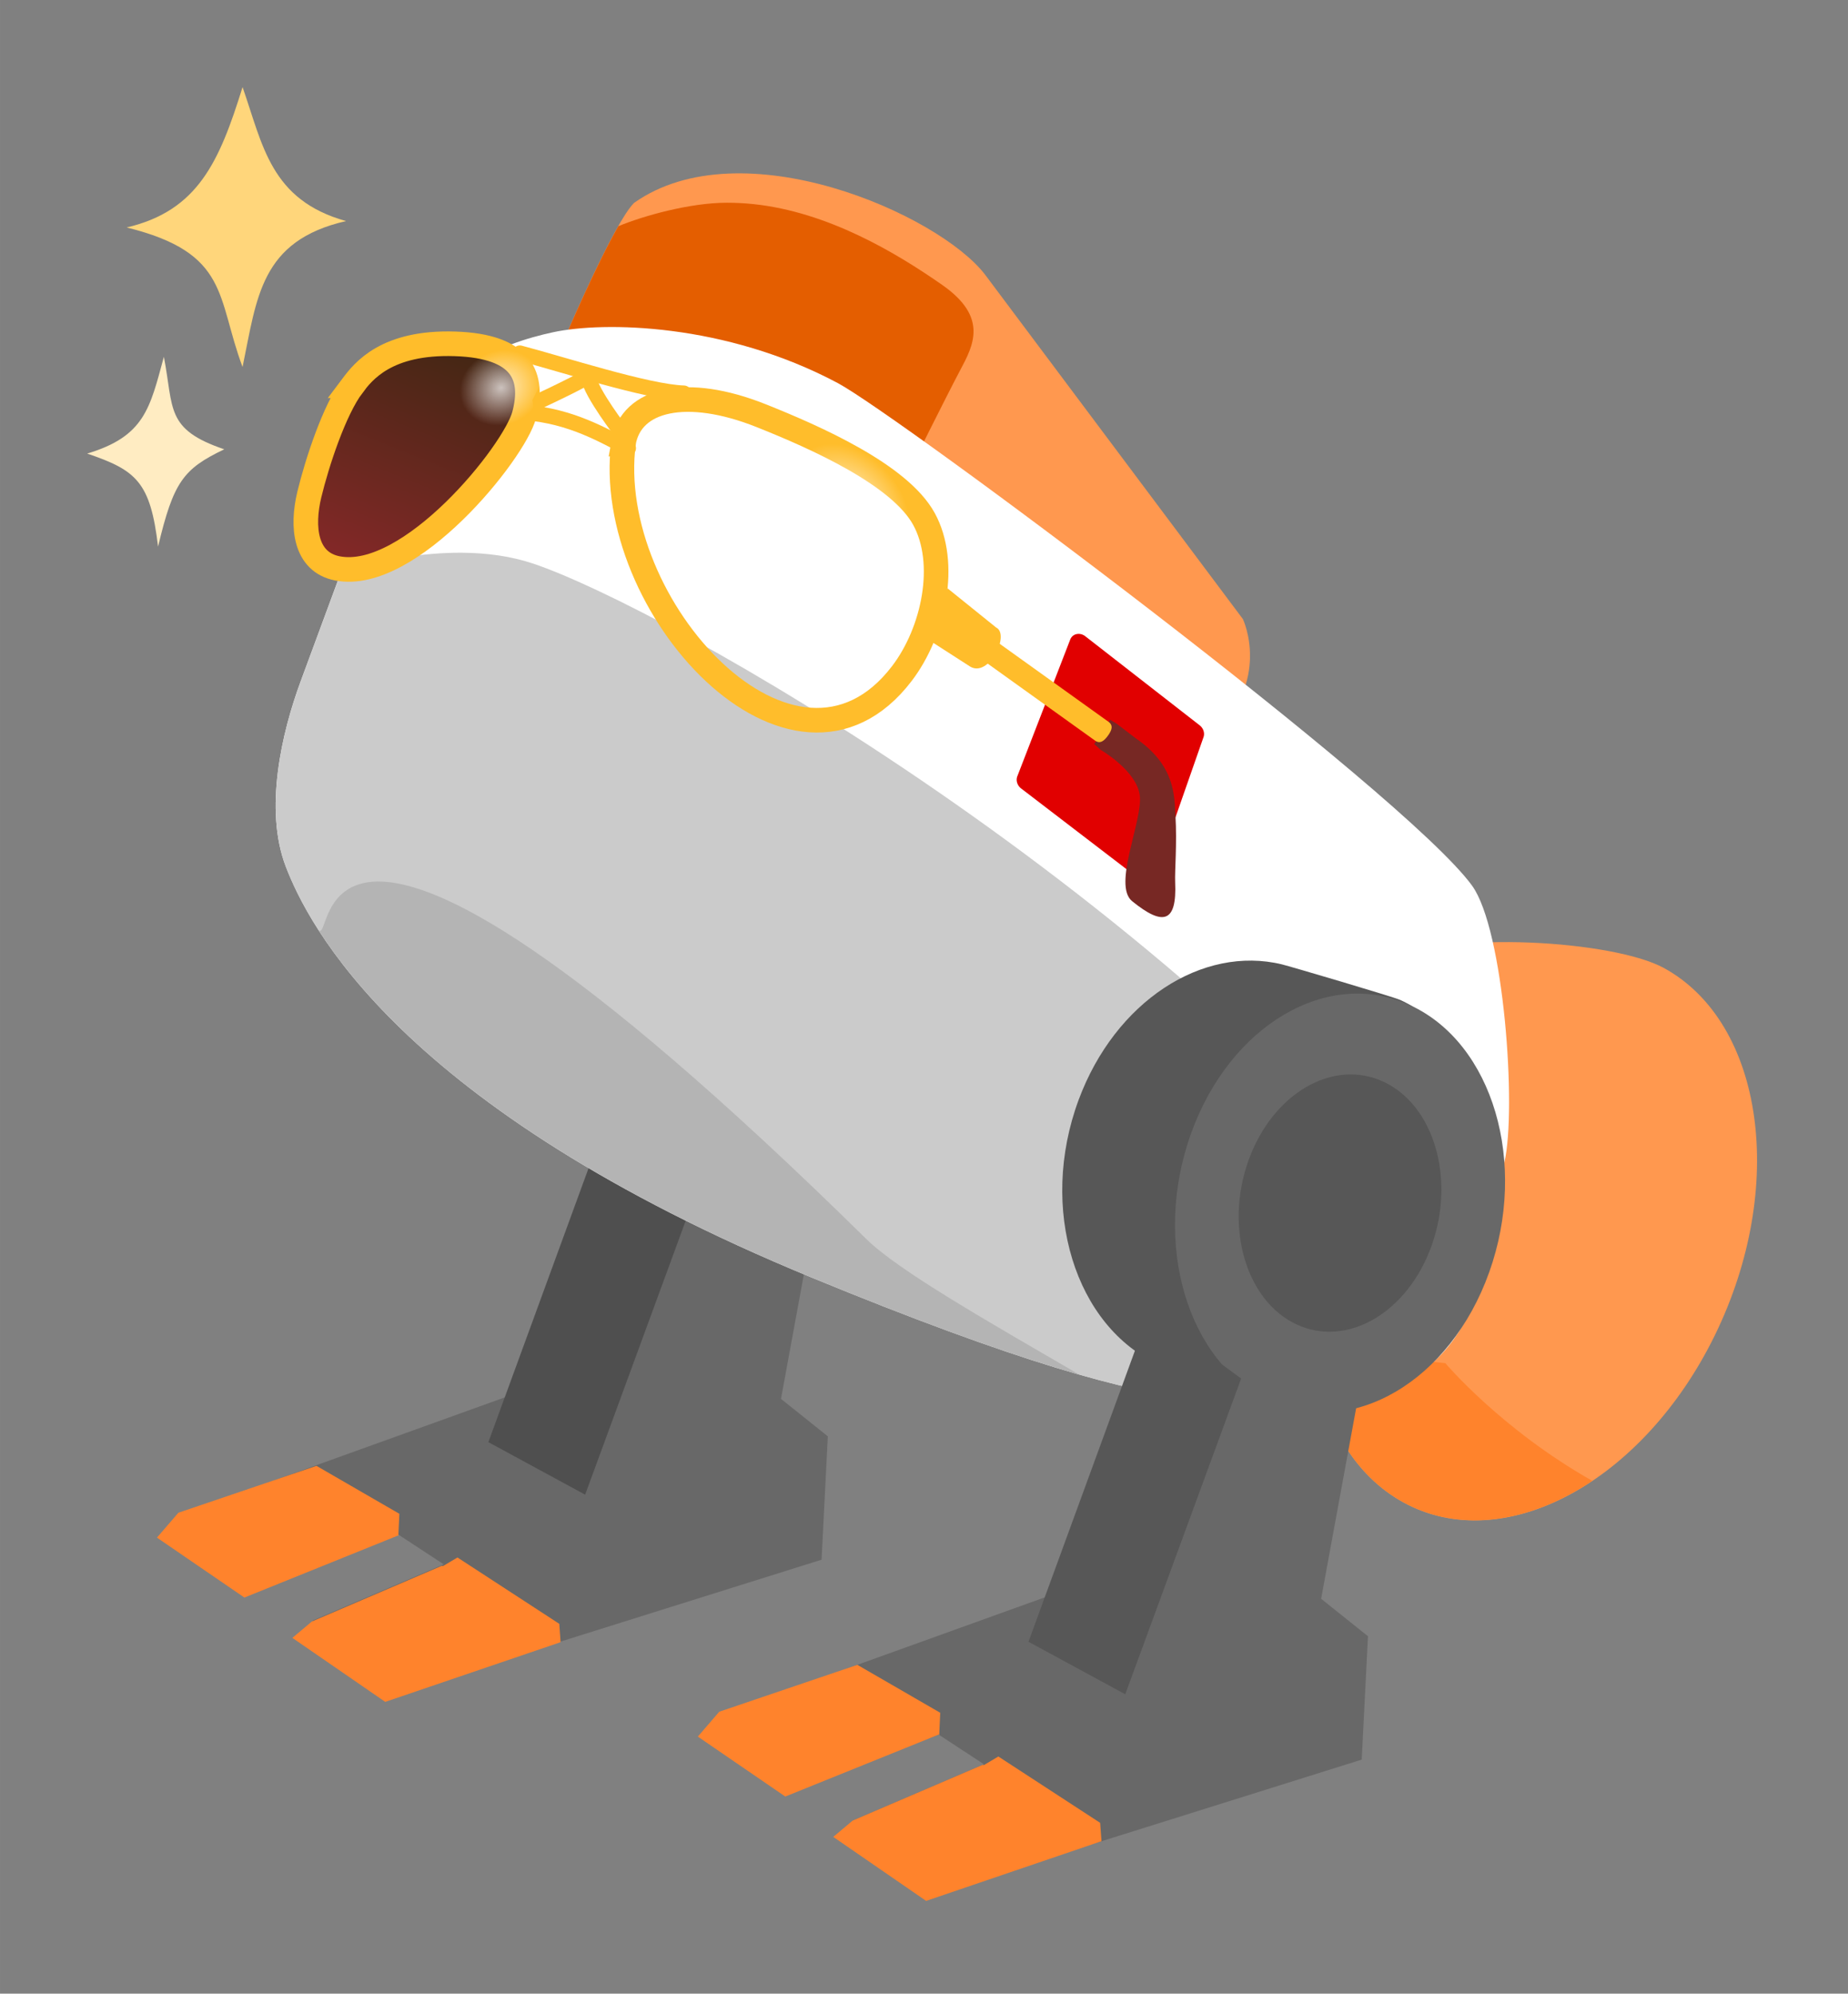 <?xml version="1.0" encoding="UTF-8"?>
<svg width="2.366in" height="2.552in" version="1.1" viewBox="0 0 60.098 64.823" xmlns="http://www.w3.org/2000/svg" xmlns:xlink="http://www.w3.org/1999/xlink"><rect x="0" y="0" width="60.098" height="64.823" fill="#808080" stroke="none"/><defs><linearGradient id="a" x1="94.246" x2="97.152" y1="195.21" y2="187.96" gradientTransform="matrix(1.075 0 0 1.075 -106.79 31.87)" gradientUnits="userSpaceOnUse" xlink:href="#d"/><linearGradient id="d"><stop style="stop-color:#852828" offset="0"/><stop style="stop-color:#412713" offset="1"/></linearGradient><radialGradient id="b" cx="97.366" cy="189.03" r="1.516" gradientTransform="matrix(.55 -.876 1.125 .902 -268.56 149.06)" gradientUnits="userSpaceOnUse"><stop style="stop-color:#fff;stop-opacity:.744" offset="0"/><stop style="stop-color:#fff;stop-opacity:0" offset="1"/></radialGradient><radialGradient id="c" cx="97.366" cy="189.03" r="1.516" gradientTransform="matrix(-.07 -.8 .884 -.134 -174.01 333.77)" gradientUnits="userSpaceOnUse"><stop style="stop-color:#fff;stop-opacity:.717" offset="0"/><stop style="stop-color:#fff;stop-opacity:0" offset="1"/></radialGradient></defs><g transform="translate(-375.9 -220.08)"><g transform="translate(405.92 2.142)"><path d="m25.755 261.34c-2.341 4.797-6.88 7.236-10.138 5.447s-4.001-7.128-1.66-11.925c1.166-2.389-0.57-4.695 1.256-5.684 1.841-0.997 7.246-0.662 8.882 0.236 3.258 1.789 4.001 7.128 1.66 11.925z" style="fill:#ff984f;font-variation-settings:normal;paint-order:stroke markers fill;stop-color:#000000;stroke-linecap:round"/><path d="m-11.597 228.8s1.538-3.606 2.197-4.265c3.493-2.468 9.917 0.37 11.418 2.337l8.381 11.194s0.967 2.014-1.047 3.867c-2.014 1.853-20.949-13.133-20.949-13.133z" style="fill:#ff984f;paint-order:stroke markers fill;stop-color:#000000;stroke-linecap:round"/><path d="m-6.385 224.53c-1.194-4e-5 -2.712 0.425-3.526 0.763-0.724 1.263-1.671 3.48-1.682 3.506l-0.004 0.01c2e-5 2e-5 0.067 0.053 0.072 0.057 0.034 0.027 0.273 0.214 0.535 0.419 0.065 0.051 0.098 0.077 0.173 0.135 0.34 0.265 0.786 0.61 1.305 1.009 0.243 0.187 0.49 0.377 0.766 0.587 1.17e-4 9e-5 3.99e-4 -9e-5 5.16e-4 0l8.299 2.227s1.218-2.45 1.649-3.262c0.432-0.812 0.927-1.726-0.583-2.78-1.51-1.053-3.719-2.373-6.143-2.627-0.291-0.03-0.579-0.044-0.861-0.044z" style="fill:#e45e00;font-variation-settings:normal;paint-order:stroke markers fill;stop-color:#000000"/><path d="m-10.207 254.08-3.249 9.24-10.153 3.655-0.051 1.168 2.132 1.421 4.468-1.726 1.472 0.965-4.264 1.828v0.66l2.792 1.675 13.758-4.315 0.203-4.011-1.523-1.218 1.371-7.463z" style="fill:#686868;font-variation-settings:normal;paint-order:stroke markers fill;stop-color:#000000"/><path d="m-7.222 256.27-3.769 10.267-3.147-1.708 3.931-10.747z" style="fill:#4f4f4f;font-variation-settings:normal;paint-order:stroke markers fill;stop-color:#000000"/><path d="m-17.799 233.48-2.441 6.605c-0.615 1.663-1.203 4.164-0.485 6.031 0.718 1.867 3.662 7.826 17.087 13.354 13.426 5.528 14.201 3.854 17.823 3.688 4.417-0.203 4.437-6.21 4.72-7.432 0.401-1.733-0.014-7.566-1.055-8.995-2.214-3.042-18.699-15.312-20.626-16.338-3.659-1.949-7.61-2.01-9.262-1.651-1.651 0.359-4.11 1.22-5.761 4.739z" style="fill:#fff;paint-order:stroke markers fill;stop-color:#000000"/><path d="m-14.985 235.91c-1.295-0.01-2.656 0.236-3.927 0.585l-1.328 3.593c-0.615 1.663-1.203 4.165-0.485 6.031 0.718 1.867 3.662 7.825 17.088 13.354 13.426 5.528 14.201 3.855 17.822 3.688 1.863-0.086 3.083-1.599 3.893-3.41-10.026-12.897-26.595-22.099-30.772-23.492-0.714-0.238-1.49-0.342-2.291-0.349z" style="fill:#cbcbcb;font-variation-settings:normal;paint-order:stroke markers fill;stop-color:#000000"/><path d="m-9.588 232.51c-1.04-0.548-2.062-1.112-3.647-1.179 0 0 2.167-0.996 2.377-1.181" style="fill:none;font-variation-settings:normal;paint-order:stroke markers fill;stop-color:#000000;stroke-linecap:round;stroke-width:.5;stroke:#ffbd2b"/><path transform="matrix(.976 .095 -.003 .976 -95.848 40.852)" d="m103.91 192.45a0.334 0.334 0 0 0-0.211 0.203l-1.748 4.725a0.334 0.334 0 0 0 0.127 0.393l3.969 2.647a0.334 0.334 0 0 0 0.502-0.172l1.6-4.775a0.334 0.334 0 0 0-0.129-0.381l-3.82-2.596a0.334 0.334 0 0 0-0.289-0.043z" style="fill:#e10000;paint-order:stroke markers fill;stop-color:#000000"/><path d="m6.078 241.34-0.513 0.789 0.207 0.189s1.166 0.67 1.274 1.478c0.108 0.808-0.893 2.92-0.249 3.443 1.01 0.82 1.459 0.702 1.4-0.61-0.017-0.38 0.065-1.253 9e-3 -2.182-0.037-0.615-2e-4 -1.619-1.285-2.499l-0.629-0.48z" style="fill:#772824;font-variation-settings:normal;paint-order:stroke markers fill;stop-color:#000000"/><path d="m0.489 237.57c-0.099 0.016-0.187 0.07-0.246 0.151-0.121 0.169-0.083 0.404 0.086 0.525l5.261 3.771c0.169 0.121 0.302 6e-3 0.423-0.162 0.121-0.169 0.184-0.327 0.015-0.449l-5.261-3.771c-0.081-0.058-0.181-0.081-0.279-0.065z" style="color:#000000;fill:#ffbd2b;paint-order:stroke markers fill;stroke-linecap:round"/><path d="m12.892 261.83-0.18 0.28c0.327 2.085 1.317 3.801 2.905 4.673 1.848 1.015 4.108 0.669 6.146-0.696-2.966-1.675-4.779-3.826-4.779-3.826z" style="fill:#ff832c;font-variation-settings:normal;paint-order:stroke markers fill;stop-color:#000000"/><path d="m7.359 260.58-3.249 9.24-10.153 3.655-0.051 1.168 2.132 1.421 4.468-1.726 1.472 0.965-4.264 1.828v0.66l2.792 1.675 13.758-4.315 0.203-4.011-1.523-1.218 1.371-7.463z" style="fill:#686868;font-variation-settings:normal;paint-order:stroke markers fill;stop-color:#000000"/><path d="m-18.557 230.48c-0.589 0.783-1.153 2.498-1.404 3.539-0.251 1.041-0.145 2.194 0.914 2.4 2.354 0.458 5.752-3.77 6.075-4.991 0.323-1.22-0.029-2.239-2.254-2.31-2.226-0.072-2.978 0.891-3.332 1.362z" style="color:#000000;fill:url(#a);font-variation-settings:normal;paint-order:stroke markers fill;stop-color:#000000;stroke-linecap:round;stroke-width:.8;stroke:#ffbd2b"/><path d="m0.798 237.07 1.574 1.269c0.467 0.224-0.227 1.634-0.838 1.275l-1.548-0.996z" style="fill:#ffbd2b;font-variation-settings:normal;paint-order:stroke markers fill;stop-color:#000000"/><path d="m-13.113 229.42c1.378 0.36 4.145 1.264 5.331 1.302" style="fill:none;font-variation-settings:normal;paint-order:stroke markers fill;stop-color:#000000;stroke-linecap:round;stroke-width:.5;stroke:#ffbd2b"/><path d="m-9.741 232.33c-0.702 5.307 5.549 12.101 9.051 7.507 1.041-1.364 1.506-3.592 0.716-5.028-0.79-1.436-3.512-2.647-5.304-3.36-2.405-0.957-4.216-0.552-4.464 0.881z" style="fill:url(#a);font-variation-settings:normal;paint-order:stroke markers fill;stop-color:#000000;stroke-linecap:round;stroke-width:.8;stroke:#ffbd2b"/><path d="m15.067 258.17c-1.305 3.526-4.605 5.385-7.369 4.152-2.765-1.233-3.947-5.09-2.642-8.617 1.189-3.211 4.03-5.039 6.616-4.41 0.254 0.062 3.593 1.045 3.84 1.155 2.765 1.233 0.86 4.193-0.445 7.719z" style="fill:#575757;font-variation-settings:normal;paint-order:stroke markers fill;stop-color:#000000"/><ellipse transform="matrix(.907 .42 -.336 .942 0 0)" cx="99.59" cy="228.48" rx="5.349" ry="6.824" style="fill:#686868;font-variation-settings:normal;paint-order:stroke markers fill;stop-color:#000000"/><path d="m-2.139 272.07-4.49 1.524-0.697 0.809 2.844 1.949 4.988-2.014 0.018 0.012 0.033-0.722s-1.568-0.904-2.695-1.558zm4.586 2.98-0.47 0.279-0.045-6e-3 -4.219 1.808-0.635 0.533 3.02 2.081 5.703-1.941-0.043-0.597z" style="fill:#ff832c;font-variation-settings:normal;paint-order:stroke markers fill;stop-color:#000000"/><path d="m0.094 237.65s1.311-2.36 0.169-3.728c-1.143-1.367-6.246-3.85-6.42 0.269-0.073 1.716 4.838 5.719 5.336 4.327z" style="fill:url(#b);font-variation-settings:normal;paint-order:stroke markers fill;stop-color:#000000"/><path d="m-12.709 230.95s1.145-2.013 0.076-2.128c-1.069-0.115-4.465 1.39-2.979 3.788 0.619 0.999 3.195-0.6 2.904-1.659z" style="fill:url(#c);font-variation-settings:normal;paint-order:stroke markers fill;stop-color:#000000"/><path d="m10.343 262.76-3.769 10.267-3.147-1.708 3.931-10.747z" style="fill:#575757;font-variation-settings:normal;paint-order:stroke markers fill;stop-color:#000000"/><ellipse transform="matrix(.907 .42 -.336 .942 0 0)" cx="99.59" cy="228.48" rx="3.285" ry="4.191" style="fill:#575757;font-variation-settings:normal;paint-order:stroke markers fill;stop-color:#000000"/><ellipse transform="matrix(.907 .42 -.336 .942 0 0)" cx="99.59" cy="228.48" rx="1.439" ry="1.836" style="fill:#575757;font-variation-settings:normal;paint-order:stroke markers fill;stop-color:#000000"/><path d="m-17.745 246.6c-1.834 0.022-1.653 1.936-1.932 1.555 1.738 2.718 5.896 7.139 16.039 11.316 3.803 1.566 6.59 2.553 8.715 3.161-2.996-1.743-5.876-3.377-6.922-4.406-9.651-9.495-13.934-11.649-15.9-11.626z" style="fill-opacity:.24;fill:#6f6f6f;font-variation-settings:normal;paint-order:stroke markers fill;stop-color:#000000"/><path d="m-9.95 231.81s-1.157-1.547-0.874-1.699" style="fill:none;font-variation-settings:normal;paint-order:stroke markers fill;stop-color:#000000;stroke-linecap:round;stroke-width:.5;stroke:#ffbd2b"/><path d="m-19.729 265.6-4.49 1.524-0.697 0.809 2.844 1.949 4.988-2.014 0.018 0.012 0.033-0.722s-1.568-0.904-2.695-1.558zm4.586 2.979-0.47 0.279-0.045-6e-3 -4.219 1.808-0.635 0.533 3.02 2.081 5.703-1.941-0.043-0.597z" style="fill:#ff832c;font-variation-settings:normal;paint-order:stroke markers fill;stop-color:#000000"/><path d="m-22.132 220.77c-0.756 2.433-1.454 4.021-3.769 4.564 3.354 0.827 2.919 2.269 3.769 4.537 0.469-2.259 0.578-4.107 3.365-4.745-2.457-0.685-2.704-2.466-3.365-4.356z" style="fill:#ffd67b;font-variation-settings:normal;paint-order:stroke markers fill;stop-color:#000000"/><path d="m-24.691 229.54c-0.455 1.681-0.63 2.586-2.494 3.146 1.601 0.543 2.056 0.924 2.305 3.025 0.503-2.109 0.819-2.526 2.153-3.164-1.922-0.652-1.637-1.318-1.964-3.008z" style="fill:#ffecc2;font-variation-settings:normal;paint-order:stroke markers fill;stop-color:#000000"/></g></g></svg>
